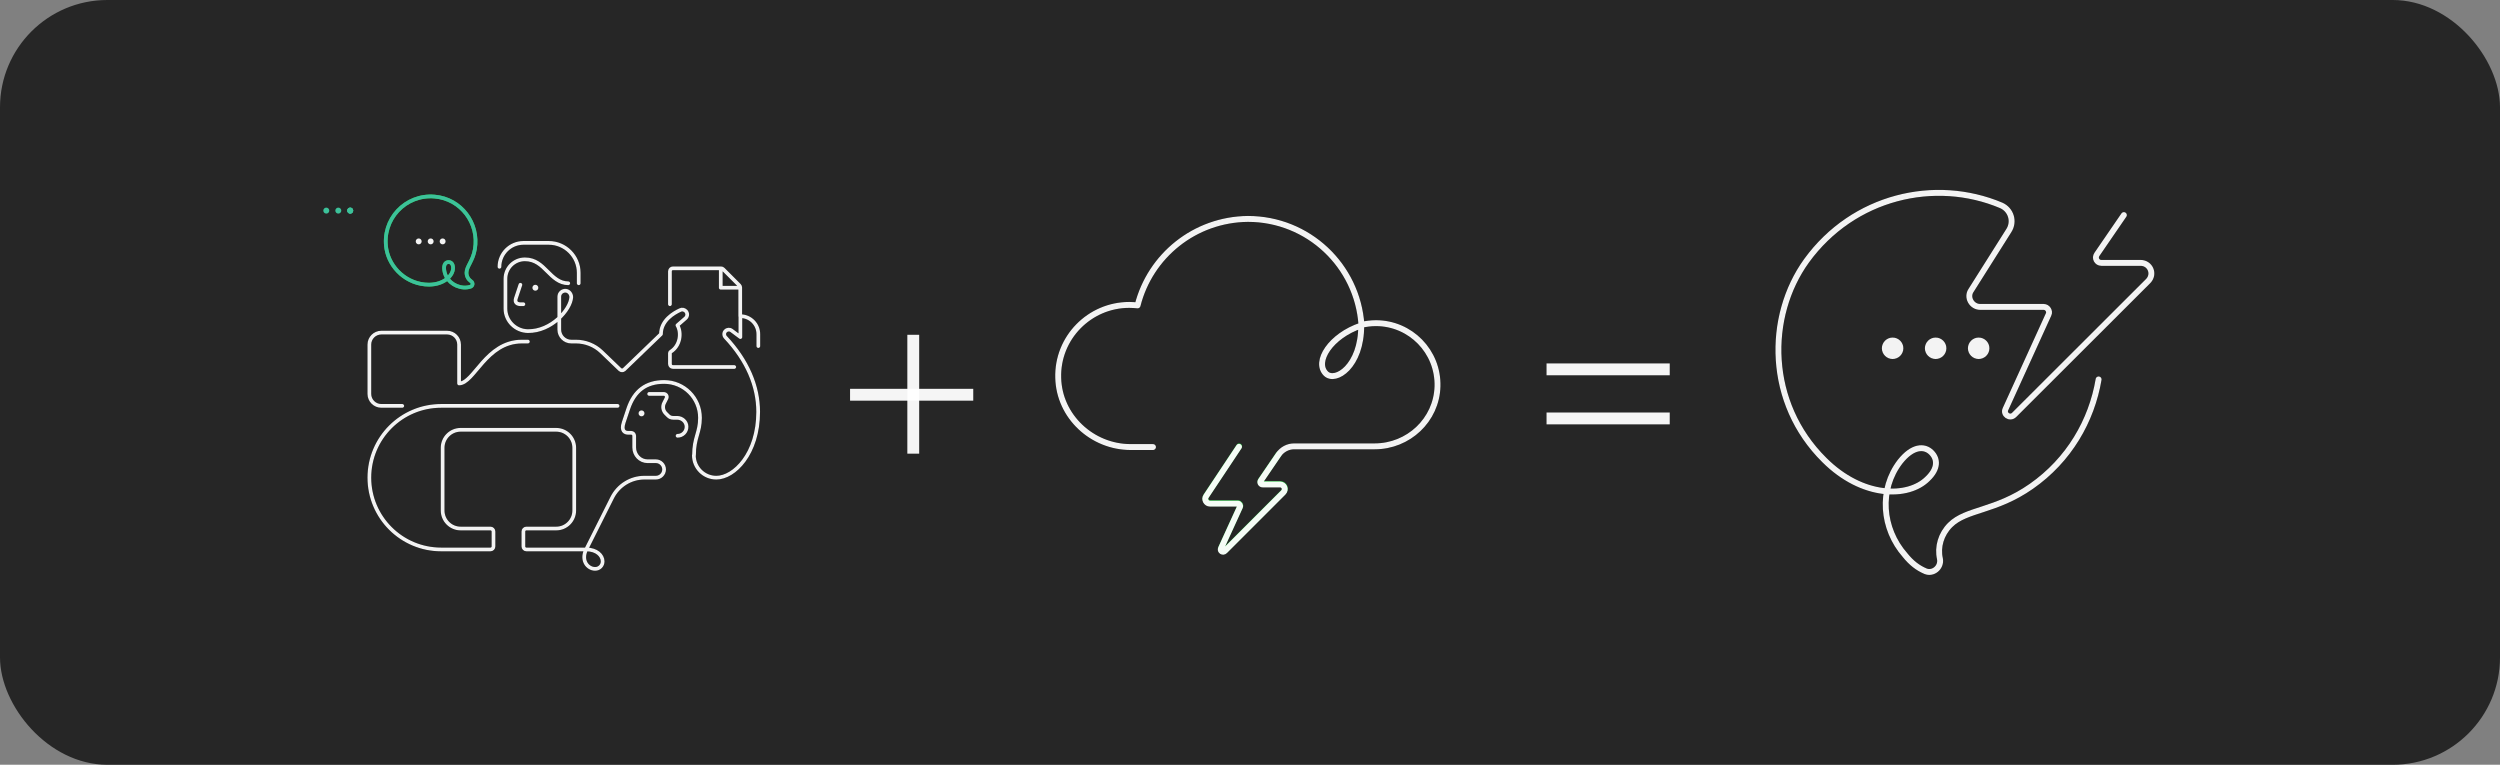 <svg width="559" height="171" viewBox="0 0 559 171" fill="none" xmlns="http://www.w3.org/2000/svg">
<rect x="0" y="0" width="559" height="171" fill="#808080" stroke="none"/>
<rect width="559" height="171" rx="24" fill="#262626"/>
<path d="M423.189 80.277C424.512 80.277 425.594 79.196 425.594 77.875C425.594 76.554 424.512 75.473 423.189 75.473C421.866 75.473 420.784 76.554 420.784 77.875C420.784 79.196 421.866 80.277 423.189 80.277Z" fill="black"/>
<path d="M432.81 80.277C434.132 80.277 435.215 79.196 435.215 77.875C435.215 76.554 434.132 75.473 432.81 75.473C431.487 75.473 430.404 76.554 430.404 77.875C430.404 79.196 431.487 80.277 432.81 80.277Z" fill="black"/>
<path d="M442.43 80.277C443.753 80.277 444.835 79.196 444.835 77.875C444.835 76.554 443.753 75.473 442.43 75.473C441.107 75.473 440.025 76.554 440.025 77.875C440.025 79.196 441.107 80.277 442.43 80.277Z" fill="black"/>
<path d="M469.247 84.84C467.684 94.088 462.633 102.854 454.215 108.739C446.158 114.383 439.665 113.783 436.057 117.386C434.013 119.427 433.171 122.31 433.772 124.952C434.133 126.873 432.209 128.434 430.525 127.714C428.842 126.993 427.399 125.912 425.956 124.111C420.785 118.226 420.063 109.46 424.874 103.215C427.639 99.732 430.285 99.612 431.848 101.173C433.291 102.614 433.412 104.776 431.006 107.058C426.677 111.381 416.456 111.381 407.918 102.854C395.051 90.124 394.93 70.789 403.949 58.299C414.411 43.888 432.69 39.685 447.481 45.93C449.646 46.89 450.487 49.532 449.165 51.574L440.747 64.905C439.665 66.466 440.867 68.627 442.791 68.627H456.981C457.823 68.627 458.424 69.588 458.063 70.309L448.443 91.445C447.842 92.646 449.405 93.727 450.367 92.766L480.31 62.863C481.874 61.302 480.791 58.78 478.627 58.78H469.848C468.886 58.78 468.285 57.699 468.886 56.858L474.899 48.091" stroke="black" stroke-width="1.324" stroke-miterlimit="10" stroke-linecap="round" stroke-linejoin="round"/>
<line x1="204.205" y1="74.859" x2="204.205" y2="101.438" stroke="white" stroke-opacity="0.95" stroke-width="2.649"/>
<line x1="217.619" y1="88.265" x2="190.074" y2="88.265" stroke="white" stroke-opacity="0.95" stroke-width="2.649"/>
<line x1="373.352" y1="93.562" x2="345.807" y2="93.562" stroke="white" stroke-opacity="0.95" stroke-width="2.649"/>
<line x1="373.352" y1="82.587" x2="345.807" y2="82.587" stroke="white" stroke-opacity="0.95" stroke-width="2.649"/>
<path d="M277.033 99.907L269.671 110.978C269.194 111.667 269.724 112.62 270.571 112.62H276.769C277.139 112.62 277.404 113.044 277.245 113.362L273.008 122.632C272.743 123.161 273.432 123.638 273.855 123.214L286.939 110.131C287.628 109.442 287.151 108.33 286.197 108.33H282.331C281.907 108.33 281.642 107.853 281.907 107.482L285.88 101.656C286.674 100.49 287.998 99.802 289.376 99.802H307.385C314.907 99.802 321.211 93.922 321.423 86.4C321.634 78.613 315.384 72.257 307.65 72.257C306.538 72.257 305.426 72.416 304.419 72.628C303.519 59.385 292.501 48.95 279.046 48.95C267.128 49.056 257.17 57.213 254.362 68.284C253.78 68.231 253.144 68.178 252.508 68.178C243.609 68.178 236.352 75.541 236.617 84.493C236.829 93.127 244.192 99.96 252.826 99.96H257.805M304.366 72.787C297.533 75.064 293.825 80.891 296.474 83.54C298.592 85.606 304.419 81.898 304.366 72.787Z" stroke="black" stroke-width="1.324" stroke-miterlimit="10" stroke-linecap="round" stroke-linejoin="round"/>
<path d="M277.073 99.802L269.71 110.873C269.233 111.561 269.763 112.515 270.61 112.515H276.808C277.178 112.515 277.443 112.939 277.284 113.256L273.047 122.526C272.782 123.056 273.471 123.533 273.894 123.109L286.978 110.025C287.667 109.337 287.19 108.224 286.236 108.224H282.37C281.946 108.224 281.681 107.748 281.946 107.377L285.919 101.55" stroke="#20BC39" stroke-width="1.324" stroke-miterlimit="10" stroke-linecap="round" stroke-linejoin="round"/>
<path d="M116.361 63.672C116.361 63.672 115.625 65.946 115.358 66.681C115.023 67.684 115.692 68.019 116.361 68.019H117.03M127.061 63.337C125.055 63.337 123.717 62 122.38 60.663C121.042 59.325 119.705 57.987 117.364 57.987C114.956 57.987 113.017 59.927 113.017 62.334V69.022C113.017 71.764 115.291 74.004 118.033 74.037C123.316 74.104 127.562 69.222 127.73 66.481C127.763 65.778 127.228 65.076 126.526 65.009C125.723 64.942 125.055 65.544 125.055 66.347V73.703C125.055 75.174 126.258 76.378 127.73 76.378H128.766C130.906 76.378 132.946 77.181 134.484 78.652L138.63 82.631C138.898 82.865 139.299 82.865 139.566 82.631L147.792 74.706C147.792 71.63 150.701 69.958 152.105 69.323C152.507 69.122 153.008 69.222 153.343 69.557C153.777 69.992 153.777 70.727 153.276 71.162L151.47 72.733C152.44 74.372 152.139 77.281 149.965 78.652C149.865 78.719 149.798 78.819 149.798 78.919V81.394C149.798 81.761 150.099 82.062 150.467 82.062H164.176M111.68 59.659C111.68 56.717 114.087 54.309 117.03 54.309C118.701 54.309 122.714 54.309 122.714 54.309C126.392 54.309 129.401 57.319 129.401 60.997V63.337M131.073 122.856H117.698C117.33 122.856 117.03 122.555 117.03 122.187V118.844C117.03 118.476 117.33 118.175 117.698 118.175H124.386C126.593 118.175 128.398 116.369 128.398 114.162V100.119C128.398 97.912 126.593 96.106 124.386 96.106H102.986C100.779 96.106 98.973 97.912 98.973 100.119V114.162C98.973 116.369 100.779 118.175 102.986 118.175H109.673C110.041 118.175 110.342 118.476 110.342 118.844V122.187C110.342 122.555 110.041 122.856 109.673 122.856H98.639C89.778 122.856 82.589 115.667 82.589 106.806C82.589 97.945 89.778 90.756 98.639 90.756H138.095M131.073 122.856L136.891 111.253C138.262 108.545 141.038 106.806 144.08 106.806H146.655C147.658 106.806 148.494 105.97 148.494 104.967C148.494 103.964 147.658 103.128 146.655 103.128H144.783C143.111 103.128 141.807 101.724 141.807 100.052V97.444C141.807 97.076 141.506 96.775 141.138 96.775H140.469C139.8 96.775 138.797 96.441 139.466 94.434L140.469 91.425C141.84 87.346 144.482 85.406 148.494 85.406C152.941 85.406 156.519 88.984 156.519 93.431C156.519 96.775 155.182 97.778 155.182 101.791M131.073 122.856C129.836 125.331 131.408 127.203 133.08 127.203C134.016 127.203 134.751 126.467 134.751 125.531C134.751 124.194 133.414 122.856 131.073 122.856ZM89.945 90.756H85.264C83.793 90.756 82.589 89.552 82.589 88.081V77.047C82.589 75.576 83.793 74.372 85.264 74.372H99.976C101.448 74.372 102.651 75.576 102.651 77.047V85.741C105.995 85.741 108.67 76.378 116.695 76.378H118.033M149.798 68.019V60.663C149.798 60.295 150.099 59.994 150.467 59.994H161.234C161.401 59.994 161.568 60.061 161.702 60.194L165.313 63.806C165.447 63.939 165.514 64.106 165.514 64.274V70.694M161.167 60.328V64.341H165.18M151.504 97.444C152.64 97.444 153.543 96.507 153.51 95.371C153.476 94.267 152.507 93.431 151.437 93.431H150.534C150.099 93.431 149.665 93.264 149.364 92.93L148.862 92.428C148.26 91.826 148.093 90.89 148.494 90.121L149.029 89.051C149.263 88.616 148.929 88.081 148.427 88.081H145.15M155.148 101.791C155.148 104.566 157.389 106.806 160.164 106.806C164.176 106.806 169.526 101.456 169.526 92.094C169.526 86.342 167.085 80.591 162.204 75.408C161.836 75.007 161.836 74.372 162.237 74.004C162.605 73.636 163.173 73.603 163.575 73.904L165.547 75.375V70.694C167.754 70.694 169.56 72.499 169.56 74.706V77.381" stroke="black" stroke-width="0.836" stroke-miterlimit="10" stroke-linecap="round" stroke-linejoin="round"/>
<path d="M101.303 59.941C101.303 59.005 100.869 58.603 100.3 58.603C99.665 58.603 99.163 59.138 99.331 60.376C99.598 62.549 101.471 64.121 103.644 64.288C104.279 64.321 104.747 64.254 105.249 64.087C105.751 63.887 105.817 63.218 105.349 62.917C104.714 62.482 104.313 61.78 104.313 60.977C104.313 59.573 105.717 58.403 106.185 55.728C107.188 49.91 103.076 44.459 97.191 43.958C90.67 43.389 85.32 49.04 86.39 55.627C87.093 59.874 90.938 63.653 95.953 63.653C99.297 63.619 101.303 61.613 101.303 59.941Z" stroke="#20BC39" stroke-width="0.836" stroke-miterlimit="10" stroke-linecap="round" stroke-linejoin="round"/>
<path d="M119.704 65.009C120.074 65.009 120.373 64.71 120.373 64.341C120.373 63.971 120.074 63.672 119.704 63.672C119.335 63.672 119.036 63.971 119.036 64.341C119.036 64.71 119.335 65.009 119.704 65.009Z" fill="black"/>
<path d="M143.445 93.097C143.814 93.097 144.114 92.797 144.114 92.428C144.114 92.059 143.814 91.759 143.445 91.759C143.076 91.759 142.776 92.059 142.776 92.428C142.776 92.797 143.076 93.097 143.445 93.097Z" fill="black"/>
<path d="M93.623 54.644C93.992 54.644 94.292 54.344 94.292 53.975C94.292 53.606 93.992 53.306 93.623 53.306C93.254 53.306 92.954 53.606 92.954 53.975C92.954 54.344 93.254 54.644 93.623 54.644Z" fill="black"/>
<path d="M96.298 54.644C96.667 54.644 96.967 54.344 96.967 53.975C96.967 53.606 96.667 53.306 96.298 53.306C95.929 53.306 95.629 53.606 95.629 53.975C95.629 54.344 95.929 54.644 96.298 54.644Z" fill="black"/>
<path d="M98.973 54.644C99.342 54.644 99.642 54.344 99.642 53.975C99.642 53.606 99.342 53.306 98.973 53.306C98.604 53.306 98.304 53.606 98.304 53.975C98.304 54.344 98.604 54.644 98.973 54.644Z" fill="black"/>
<path d="M72.961 47.761C73.33 47.761 73.629 47.462 73.629 47.092C73.629 46.723 73.33 46.423 72.961 46.423C72.591 46.423 72.292 46.723 72.292 47.092C72.292 47.462 72.591 47.761 72.961 47.761Z" fill="#3CC29A"/>
<path d="M75.644 47.761C76.014 47.761 76.313 47.462 76.313 47.092C76.313 46.723 76.014 46.424 75.644 46.424C75.275 46.424 74.976 46.723 74.976 47.092C74.976 47.462 75.275 47.761 75.644 47.761Z" fill="#3CC29A"/>
<path d="M78.308 47.761C78.677 47.761 78.976 47.462 78.976 47.092C78.976 46.723 78.677 46.424 78.308 46.424C77.938 46.424 77.639 46.723 77.639 47.092C77.639 47.462 77.938 47.761 78.308 47.761Z" fill="#3CC29A"/>
<path d="M78.308 47.761C78.677 47.761 78.976 47.462 78.976 47.092C78.976 46.723 78.677 46.424 78.308 46.424C77.938 46.424 77.639 46.723 77.639 47.092C77.639 47.462 77.938 47.761 78.308 47.761Z" fill="#3CC29A"/>
<path d="M78.308 47.761C78.677 47.761 78.976 47.462 78.976 47.092C78.976 46.723 78.677 46.424 78.308 46.424C77.938 46.424 77.639 46.723 77.639 47.092C77.639 47.462 77.938 47.761 78.308 47.761Z" fill="#3CC29A"/>
<path d="M423.189 80.277C424.512 80.277 425.594 79.196 425.594 77.875C425.594 76.554 424.512 75.473 423.189 75.473C421.866 75.473 420.784 76.554 420.784 77.875C420.784 79.196 421.866 80.277 423.189 80.277Z" fill="white" fill-opacity="0.95"/>
<path d="M432.81 80.277C434.132 80.277 435.215 79.196 435.215 77.875C435.215 76.554 434.132 75.473 432.81 75.473C431.487 75.473 430.404 76.554 430.404 77.875C430.404 79.196 431.487 80.277 432.81 80.277Z" fill="white" fill-opacity="0.95"/>
<path d="M442.43 80.277C443.753 80.277 444.835 79.196 444.835 77.875C444.835 76.554 443.753 75.473 442.43 75.473C441.107 75.473 440.025 76.554 440.025 77.875C440.025 79.196 441.107 80.277 442.43 80.277Z" fill="white" fill-opacity="0.95"/>
<path d="M469.247 84.84C467.684 94.088 462.633 102.854 454.215 108.739C446.158 114.383 439.665 113.783 436.057 117.386C434.013 119.427 433.171 122.31 433.772 124.952C434.133 126.873 432.209 128.434 430.525 127.714C428.842 126.993 427.399 125.912 425.956 124.111C420.785 118.226 420.063 109.46 424.874 103.215C427.639 99.732 430.285 99.612 431.848 101.173C433.291 102.614 433.412 104.776 431.006 107.058C426.677 111.381 416.456 111.381 407.918 102.854C395.051 90.124 394.93 70.789 403.949 58.299C414.411 43.888 432.69 39.685 447.481 45.93C449.646 46.89 450.487 49.532 449.165 51.574L440.747 64.905C439.665 66.466 440.867 68.627 442.791 68.627H456.981C457.823 68.627 458.424 69.588 458.063 70.309L448.443 91.445C447.842 92.646 449.405 93.727 450.367 92.766L480.31 62.863C481.874 61.302 480.791 58.78 478.627 58.78H469.848C468.886 58.78 468.285 57.699 468.886 56.858L474.899 48.091" stroke="white" stroke-opacity="0.95" stroke-width="1.324" stroke-miterlimit="10" stroke-linecap="round" stroke-linejoin="round"/>
<path d="M277.034 99.907L269.672 110.978C269.195 111.667 269.725 112.62 270.572 112.62H276.77C277.14 112.62 277.405 113.044 277.246 113.362L273.009 122.632C272.744 123.161 273.432 123.638 273.856 123.214L286.94 110.131C287.629 109.442 287.152 108.33 286.198 108.33H282.331C281.908 108.33 281.643 107.853 281.908 107.482L285.88 101.656C286.675 100.49 287.999 99.802 289.377 99.802H307.386C314.908 99.802 321.212 93.922 321.424 86.4C321.635 78.613 315.385 72.257 307.651 72.257C306.539 72.257 305.427 72.416 304.42 72.628C303.52 59.385 292.502 48.95 279.047 48.95C267.129 49.056 257.171 57.213 254.363 68.284C253.781 68.231 253.145 68.178 252.509 68.178C243.61 68.178 236.353 75.541 236.618 84.493C236.83 93.127 244.193 99.96 252.827 99.96H257.806M304.367 72.787C297.534 75.064 293.826 80.891 296.475 83.54C298.593 85.606 304.42 81.898 304.367 72.787Z" stroke="white" stroke-opacity="0.95" stroke-width="1.324" stroke-miterlimit="10" stroke-linecap="round" stroke-linejoin="round"/>
<path d="M116.361 63.672C116.361 63.672 115.625 65.946 115.358 66.681C115.023 67.684 115.692 68.019 116.361 68.019H117.03M127.061 63.337C125.055 63.337 123.717 62 122.38 60.663C121.042 59.325 119.705 57.987 117.364 57.987C114.956 57.987 113.017 59.927 113.017 62.334V69.022C113.017 71.764 115.291 74.004 118.033 74.037C123.316 74.104 127.562 69.222 127.73 66.481C127.763 65.778 127.228 65.076 126.526 65.009C125.723 64.942 125.055 65.544 125.055 66.347V73.703C125.055 75.174 126.258 76.378 127.73 76.378H128.766C130.906 76.378 132.946 77.181 134.484 78.652L138.63 82.631C138.898 82.865 139.299 82.865 139.566 82.631L147.792 74.706C147.792 71.63 150.701 69.958 152.105 69.323C152.507 69.122 153.008 69.222 153.343 69.557C153.777 69.992 153.777 70.727 153.276 71.162L151.47 72.733C152.44 74.372 152.139 77.281 149.965 78.652C149.865 78.719 149.798 78.819 149.798 78.919V81.394C149.798 81.761 150.099 82.062 150.467 82.062H164.176M111.68 59.659C111.68 56.717 114.087 54.309 117.03 54.309C118.701 54.309 122.714 54.309 122.714 54.309C126.392 54.309 129.401 57.319 129.401 60.997V63.337M131.073 122.856H117.698C117.33 122.856 117.03 122.555 117.03 122.187V118.844C117.03 118.476 117.33 118.175 117.698 118.175H124.386C126.593 118.175 128.398 116.369 128.398 114.162V100.119C128.398 97.912 126.593 96.106 124.386 96.106H102.986C100.779 96.106 98.973 97.912 98.973 100.119V114.162C98.973 116.369 100.779 118.175 102.986 118.175H109.673C110.041 118.175 110.342 118.476 110.342 118.844V122.187C110.342 122.555 110.041 122.856 109.673 122.856H98.639C89.778 122.856 82.589 115.667 82.589 106.806C82.589 97.945 89.778 90.756 98.639 90.756H138.095M131.073 122.856L136.891 111.253C138.262 108.545 141.038 106.806 144.08 106.806H146.655C147.658 106.806 148.494 105.97 148.494 104.967C148.494 103.964 147.658 103.128 146.655 103.128H144.783C143.111 103.128 141.807 101.724 141.807 100.052V97.444C141.807 97.076 141.506 96.775 141.138 96.775H140.469C139.8 96.775 138.797 96.441 139.466 94.434L140.469 91.425C141.84 87.346 144.482 85.406 148.494 85.406C152.941 85.406 156.519 88.984 156.519 93.431C156.519 96.775 155.182 97.778 155.182 101.791M131.073 122.856C129.836 125.331 131.408 127.203 133.08 127.203C134.016 127.203 134.751 126.467 134.751 125.531C134.751 124.194 133.414 122.856 131.073 122.856ZM89.945 90.756H85.264C83.793 90.756 82.589 89.552 82.589 88.081V77.047C82.589 75.576 83.793 74.372 85.264 74.372H99.976C101.448 74.372 102.651 75.576 102.651 77.047V85.741C105.995 85.741 108.67 76.378 116.695 76.378H118.033M149.798 68.019V60.663C149.798 60.295 150.099 59.994 150.467 59.994H161.234C161.401 59.994 161.568 60.061 161.702 60.194L165.313 63.806C165.447 63.939 165.514 64.106 165.514 64.274V70.694M161.167 60.328V64.341H165.18M151.504 97.444C152.64 97.444 153.543 96.507 153.51 95.371C153.476 94.267 152.507 93.431 151.437 93.431H150.534C150.099 93.431 149.665 93.264 149.364 92.93L148.862 92.428C148.26 91.826 148.093 90.89 148.494 90.121L149.029 89.051C149.263 88.616 148.929 88.081 148.427 88.081H145.15M155.148 101.791C155.148 104.566 157.389 106.806 160.164 106.806C164.176 106.806 169.526 101.456 169.526 92.094C169.526 86.342 167.085 80.591 162.204 75.408C161.836 75.007 161.836 74.372 162.237 74.004C162.605 73.636 163.173 73.603 163.575 73.904L165.547 75.375V70.694C167.754 70.694 169.56 72.499 169.56 74.706V77.381" stroke="white" stroke-opacity="0.95" stroke-width="0.836" stroke-miterlimit="10" stroke-linecap="round" stroke-linejoin="round"/>
<path d="M101.303 59.941C101.303 59.005 100.869 58.603 100.3 58.603C99.665 58.603 99.163 59.138 99.331 60.376C99.598 62.549 101.471 64.121 103.644 64.288C104.279 64.321 104.747 64.254 105.249 64.087C105.751 63.887 105.817 63.218 105.349 62.917C104.714 62.482 104.313 61.78 104.313 60.977C104.313 59.573 105.717 58.403 106.185 55.728C107.188 49.91 103.076 44.459 97.191 43.958C90.67 43.389 85.32 49.04 86.39 55.627C87.093 59.874 90.938 63.653 95.953 63.653C99.297 63.619 101.303 61.613 101.303 59.941Z" stroke="#3CC29A" stroke-width="0.836" stroke-miterlimit="10" stroke-linecap="round" stroke-linejoin="round"/>
<path d="M119.704 65.009C120.074 65.009 120.373 64.71 120.373 64.341C120.373 63.971 120.074 63.672 119.704 63.672C119.335 63.672 119.036 63.971 119.036 64.341C119.036 64.71 119.335 65.009 119.704 65.009Z" fill="white" fill-opacity="0.95"/>
<path d="M143.445 93.097C143.814 93.097 144.114 92.797 144.114 92.428C144.114 92.059 143.814 91.759 143.445 91.759C143.076 91.759 142.776 92.059 142.776 92.428C142.776 92.797 143.076 93.097 143.445 93.097Z" fill="white" fill-opacity="0.95"/>
<path d="M93.623 54.644C93.992 54.644 94.292 54.344 94.292 53.975C94.292 53.606 93.992 53.306 93.623 53.306C93.254 53.306 92.954 53.606 92.954 53.975C92.954 54.344 93.254 54.644 93.623 54.644Z" fill="white" fill-opacity="0.95"/>
<path d="M96.298 54.644C96.667 54.644 96.967 54.344 96.967 53.975C96.967 53.606 96.667 53.306 96.298 53.306C95.929 53.306 95.629 53.606 95.629 53.975C95.629 54.344 95.929 54.644 96.298 54.644Z" fill="white" fill-opacity="0.95"/>
<path d="M98.973 54.644C99.342 54.644 99.642 54.344 99.642 53.975C99.642 53.606 99.342 53.306 98.973 53.306C98.604 53.306 98.304 53.606 98.304 53.975C98.304 54.344 98.604 54.644 98.973 54.644Z" fill="white" fill-opacity="0.95"/>
</svg>
